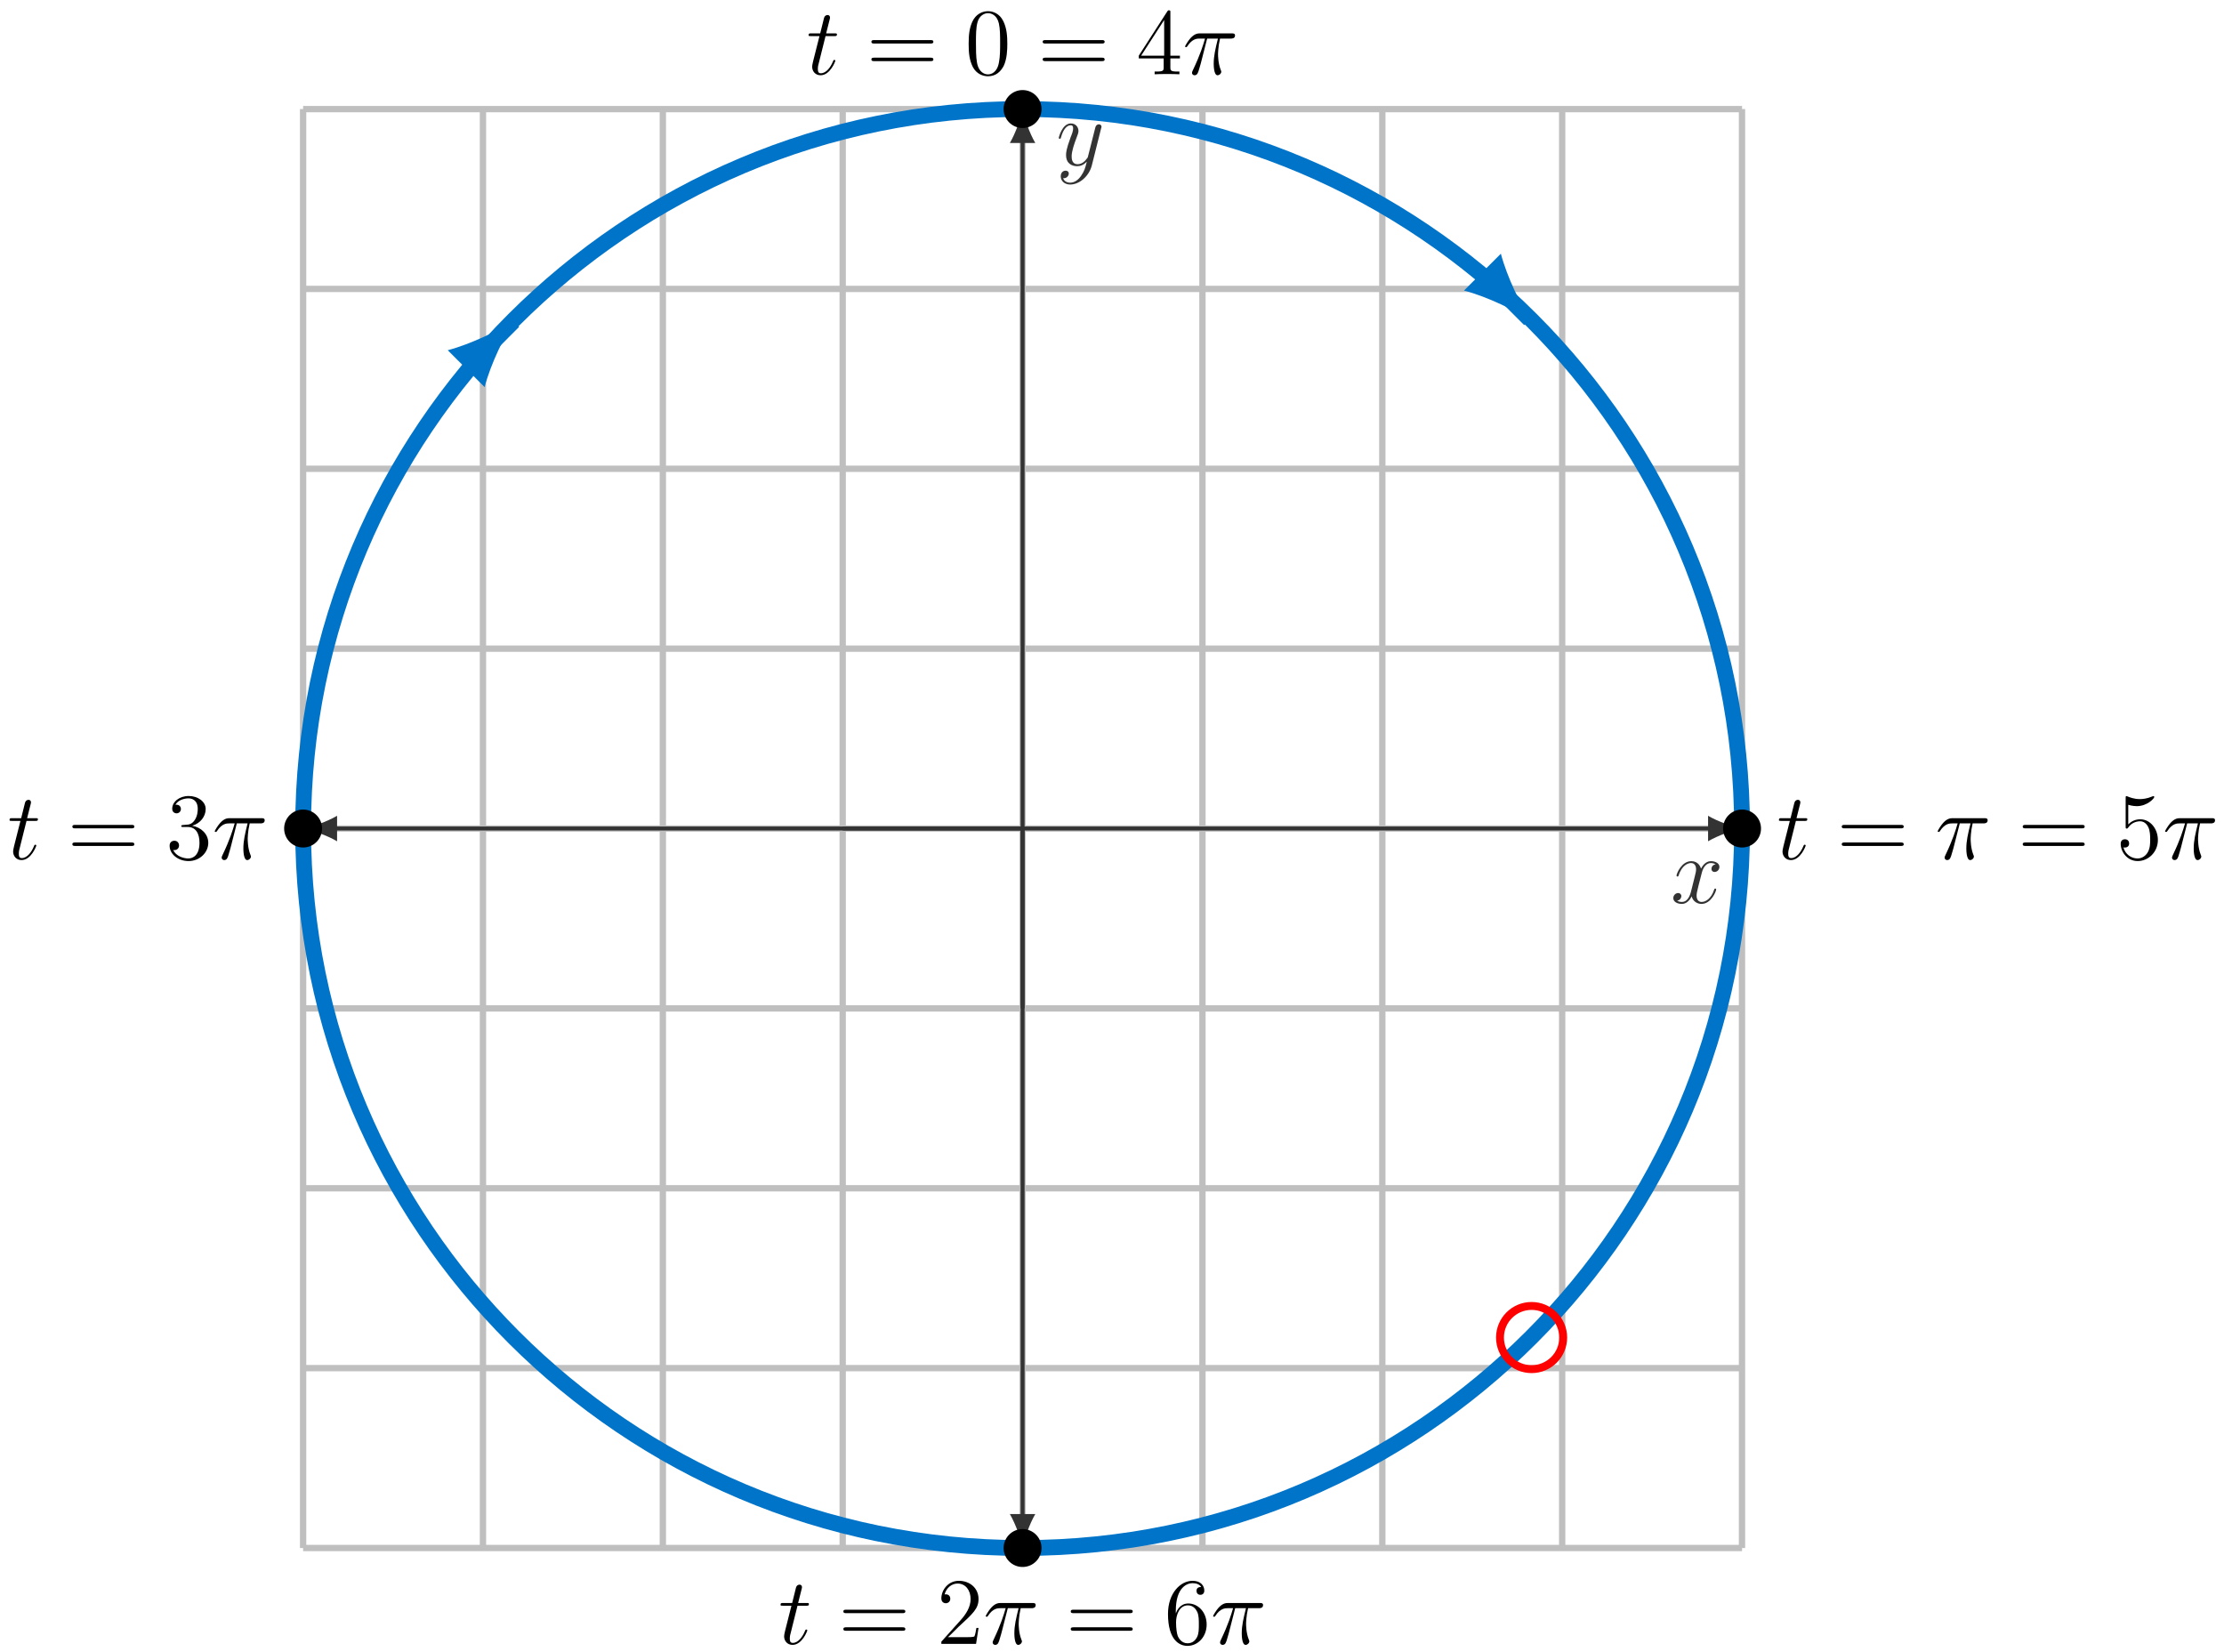 <?xml version="1.0" encoding="UTF-8"?>
<svg xmlns="http://www.w3.org/2000/svg" xmlns:xlink="http://www.w3.org/1999/xlink" width="280.4pt" height="208.275pt" viewBox="0 0 280.4 208.275" version="1.1">
<defs>
<g>
<symbol overflow="visible" id="glyph0-0">
<path style="stroke:none;" d=""/>
</symbol>
<symbol overflow="visible" id="glyph0-1">
<path style="stroke:none;" d="M 5.672 -4.875 C 5.281 -4.812 5.141 -4.516 5.141 -4.297 C 5.141 -4 5.359 -3.906 5.531 -3.906 C 5.891 -3.906 6.141 -4.219 6.141 -4.547 C 6.141 -5.047 5.562 -5.266 5.062 -5.266 C 4.344 -5.266 3.938 -4.547 3.828 -4.328 C 3.547 -5.219 2.812 -5.266 2.594 -5.266 C 1.375 -5.266 0.734 -3.703 0.734 -3.438 C 0.734 -3.391 0.781 -3.328 0.859 -3.328 C 0.953 -3.328 0.984 -3.406 1 -3.453 C 1.406 -4.781 2.219 -5.031 2.562 -5.031 C 3.094 -5.031 3.203 -4.531 3.203 -4.25 C 3.203 -3.984 3.125 -3.703 2.984 -3.125 L 2.578 -1.5 C 2.406 -0.781 2.062 -0.125 1.422 -0.125 C 1.359 -0.125 1.062 -0.125 0.812 -0.281 C 1.25 -0.359 1.344 -0.719 1.344 -0.859 C 1.344 -1.094 1.156 -1.25 0.938 -1.25 C 0.641 -1.25 0.328 -0.984 0.328 -0.609 C 0.328 -0.109 0.891 0.125 1.406 0.125 C 1.984 0.125 2.391 -0.328 2.641 -0.828 C 2.828 -0.125 3.438 0.125 3.875 0.125 C 5.094 0.125 5.734 -1.453 5.734 -1.703 C 5.734 -1.766 5.688 -1.812 5.625 -1.812 C 5.516 -1.812 5.5 -1.75 5.469 -1.656 C 5.141 -0.609 4.453 -0.125 3.906 -0.125 C 3.484 -0.125 3.266 -0.438 3.266 -0.922 C 3.266 -1.188 3.312 -1.375 3.5 -2.156 L 3.922 -3.797 C 4.094 -4.5 4.5 -5.031 5.062 -5.031 C 5.078 -5.031 5.422 -5.031 5.672 -4.875 Z M 5.672 -4.875 "/>
</symbol>
<symbol overflow="visible" id="glyph0-2">
<path style="stroke:none;" d="M 3.141 1.344 C 2.828 1.797 2.359 2.203 1.766 2.203 C 1.625 2.203 1.047 2.172 0.875 1.625 C 0.906 1.641 0.969 1.641 0.984 1.641 C 1.344 1.641 1.594 1.328 1.594 1.047 C 1.594 0.781 1.359 0.688 1.188 0.688 C 0.984 0.688 0.578 0.828 0.578 1.406 C 0.578 2.016 1.094 2.438 1.766 2.438 C 2.969 2.438 4.172 1.344 4.5 0.016 L 5.672 -4.656 C 5.688 -4.703 5.719 -4.781 5.719 -4.859 C 5.719 -5.031 5.562 -5.156 5.391 -5.156 C 5.281 -5.156 5.031 -5.109 4.938 -4.75 L 4.047 -1.234 C 4 -1.016 4 -0.984 3.891 -0.859 C 3.656 -0.531 3.266 -0.125 2.688 -0.125 C 2.016 -0.125 1.953 -0.781 1.953 -1.094 C 1.953 -1.781 2.281 -2.703 2.609 -3.562 C 2.734 -3.906 2.812 -4.078 2.812 -4.312 C 2.812 -4.812 2.453 -5.266 1.859 -5.266 C 0.766 -5.266 0.328 -3.531 0.328 -3.438 C 0.328 -3.391 0.375 -3.328 0.453 -3.328 C 0.562 -3.328 0.578 -3.375 0.625 -3.547 C 0.906 -4.547 1.359 -5.031 1.828 -5.031 C 1.938 -5.031 2.141 -5.031 2.141 -4.641 C 2.141 -4.328 2.016 -3.984 1.828 -3.531 C 1.25 -1.953 1.25 -1.562 1.25 -1.281 C 1.25 -0.141 2.062 0.125 2.656 0.125 C 3 0.125 3.438 0.016 3.844 -0.438 L 3.859 -0.422 C 3.688 0.281 3.562 0.75 3.141 1.344 Z M 3.141 1.344 "/>
</symbol>
<symbol overflow="visible" id="glyph0-3">
<path style="stroke:none;" d="M 2.406 -4.812 L 3.5 -4.812 C 3.734 -4.812 3.844 -4.812 3.844 -5.016 C 3.844 -5.156 3.781 -5.156 3.531 -5.156 L 2.484 -5.156 L 2.922 -6.891 C 2.969 -7.062 2.969 -7.094 2.969 -7.172 C 2.969 -7.359 2.828 -7.469 2.672 -7.469 C 2.562 -7.469 2.297 -7.438 2.203 -7.047 L 1.734 -5.156 L 0.609 -5.156 C 0.375 -5.156 0.266 -5.156 0.266 -4.922 C 0.266 -4.812 0.344 -4.812 0.578 -4.812 L 1.641 -4.812 L 0.844 -1.656 C 0.75 -1.234 0.719 -1.109 0.719 -0.953 C 0.719 -0.391 1.109 0.125 1.781 0.125 C 2.984 0.125 3.641 -1.625 3.641 -1.703 C 3.641 -1.781 3.578 -1.812 3.516 -1.812 C 3.484 -1.812 3.438 -1.812 3.422 -1.766 C 3.406 -1.75 3.391 -1.75 3.312 -1.547 C 3.062 -0.953 2.516 -0.125 1.812 -0.125 C 1.453 -0.125 1.438 -0.422 1.438 -0.688 C 1.438 -0.688 1.438 -0.922 1.469 -1.062 Z M 2.406 -4.812 "/>
</symbol>
<symbol overflow="visible" id="glyph0-4">
<path style="stroke:none;" d="M 3.094 -4.5 L 4.453 -4.5 C 4.125 -3.172 3.922 -2.297 3.922 -1.344 C 3.922 -1.172 3.922 0.125 4.406 0.125 C 4.656 0.125 4.875 -0.109 4.875 -0.312 C 4.875 -0.375 4.875 -0.391 4.797 -0.578 C 4.469 -1.406 4.469 -2.422 4.469 -2.516 C 4.469 -2.578 4.469 -3.438 4.719 -4.5 L 6.062 -4.5 C 6.219 -4.5 6.609 -4.5 6.609 -4.891 C 6.609 -5.156 6.391 -5.156 6.172 -5.156 L 2.234 -5.156 C 1.953 -5.156 1.547 -5.156 1 -4.562 C 0.688 -4.219 0.312 -3.578 0.312 -3.516 C 0.312 -3.438 0.375 -3.422 0.438 -3.422 C 0.531 -3.422 0.531 -3.453 0.594 -3.531 C 1.219 -4.5 1.844 -4.5 2.141 -4.5 L 2.828 -4.5 C 2.562 -3.609 2.266 -2.562 1.281 -0.484 C 1.188 -0.281 1.188 -0.266 1.188 -0.188 C 1.188 0.062 1.406 0.125 1.5 0.125 C 1.859 0.125 1.953 -0.188 2.094 -0.688 C 2.281 -1.297 2.281 -1.328 2.406 -1.812 Z M 3.094 -4.5 "/>
</symbol>
<symbol overflow="visible" id="glyph1-0">
<path style="stroke:none;" d=""/>
</symbol>
<symbol overflow="visible" id="glyph1-1">
<path style="stroke:none;" d="M 8.062 -3.875 C 8.234 -3.875 8.453 -3.875 8.453 -4.094 C 8.453 -4.312 8.25 -4.312 8.062 -4.312 L 1.031 -4.312 C 0.859 -4.312 0.641 -4.312 0.641 -4.094 C 0.641 -3.875 0.844 -3.875 1.031 -3.875 Z M 8.062 -1.656 C 8.234 -1.656 8.453 -1.656 8.453 -1.859 C 8.453 -2.094 8.25 -2.094 8.062 -2.094 L 1.031 -2.094 C 0.859 -2.094 0.641 -2.094 0.641 -1.875 C 0.641 -1.656 0.844 -1.656 1.031 -1.656 Z M 8.062 -1.656 "/>
</symbol>
<symbol overflow="visible" id="glyph1-2">
<path style="stroke:none;" d="M 5.359 -3.828 C 5.359 -4.812 5.297 -5.781 4.859 -6.688 C 4.375 -7.688 3.516 -7.953 2.922 -7.953 C 2.234 -7.953 1.391 -7.609 0.938 -6.609 C 0.609 -5.859 0.484 -5.109 0.484 -3.828 C 0.484 -2.672 0.578 -1.797 1 -0.938 C 1.469 -0.031 2.297 0.25 2.922 0.25 C 3.953 0.25 4.547 -0.375 4.906 -1.062 C 5.328 -1.953 5.359 -3.125 5.359 -3.828 Z M 2.922 0.016 C 2.531 0.016 1.75 -0.203 1.531 -1.5 C 1.406 -2.219 1.406 -3.125 1.406 -3.969 C 1.406 -4.953 1.406 -5.828 1.594 -6.531 C 1.797 -7.344 2.406 -7.703 2.922 -7.703 C 3.375 -7.703 4.062 -7.438 4.297 -6.406 C 4.453 -5.719 4.453 -4.781 4.453 -3.969 C 4.453 -3.172 4.453 -2.266 4.312 -1.531 C 4.094 -0.219 3.328 0.016 2.922 0.016 Z M 2.922 0.016 "/>
</symbol>
<symbol overflow="visible" id="glyph1-3">
<path style="stroke:none;" d="M 4.312 -7.781 C 4.312 -8.016 4.312 -8.062 4.141 -8.062 C 4.047 -8.062 4.016 -8.062 3.922 -7.922 L 0.328 -2.344 L 0.328 -2 L 3.469 -2 L 3.469 -0.906 C 3.469 -0.469 3.438 -0.344 2.562 -0.344 L 2.328 -0.344 L 2.328 0 C 2.609 -0.031 3.547 -0.031 3.891 -0.031 C 4.219 -0.031 5.172 -0.031 5.453 0 L 5.453 -0.344 L 5.219 -0.344 C 4.344 -0.344 4.312 -0.469 4.312 -0.906 L 4.312 -2 L 5.516 -2 L 5.516 -2.344 L 4.312 -2.344 Z M 3.531 -6.844 L 3.531 -2.344 L 0.625 -2.344 Z M 3.531 -6.844 "/>
</symbol>
<symbol overflow="visible" id="glyph1-4">
<path style="stroke:none;" d="M 1.531 -6.844 C 2.047 -6.688 2.469 -6.672 2.594 -6.672 C 3.938 -6.672 4.812 -7.656 4.812 -7.828 C 4.812 -7.875 4.781 -7.938 4.703 -7.938 C 4.688 -7.938 4.656 -7.938 4.547 -7.891 C 3.891 -7.609 3.312 -7.562 3 -7.562 C 2.219 -7.562 1.656 -7.812 1.422 -7.906 C 1.344 -7.938 1.312 -7.938 1.297 -7.938 C 1.203 -7.938 1.203 -7.859 1.203 -7.672 L 1.203 -4.125 C 1.203 -3.906 1.203 -3.844 1.344 -3.844 C 1.406 -3.844 1.422 -3.844 1.547 -4 C 1.875 -4.484 2.438 -4.766 3.031 -4.766 C 3.672 -4.766 3.984 -4.188 4.078 -3.984 C 4.281 -3.516 4.297 -2.922 4.297 -2.469 C 4.297 -2.016 4.297 -1.344 3.953 -0.797 C 3.688 -0.375 3.234 -0.078 2.703 -0.078 C 1.906 -0.078 1.141 -0.609 0.922 -1.484 C 0.984 -1.453 1.047 -1.453 1.109 -1.453 C 1.312 -1.453 1.641 -1.562 1.641 -1.969 C 1.641 -2.312 1.406 -2.5 1.109 -2.5 C 0.891 -2.5 0.578 -2.391 0.578 -1.922 C 0.578 -0.906 1.406 0.25 2.719 0.25 C 4.078 0.25 5.266 -0.891 5.266 -2.406 C 5.266 -3.828 4.297 -5.016 3.047 -5.016 C 2.359 -5.016 1.844 -4.703 1.531 -4.375 Z M 1.531 -6.844 "/>
</symbol>
<symbol overflow="visible" id="glyph1-5">
<path style="stroke:none;" d="M 5.266 -2.016 L 5 -2.016 C 4.953 -1.812 4.859 -1.141 4.75 -0.953 C 4.656 -0.844 3.984 -0.844 3.625 -0.844 L 1.406 -0.844 C 1.734 -1.125 2.469 -1.891 2.766 -2.172 C 4.594 -3.844 5.266 -4.469 5.266 -5.656 C 5.266 -7.031 4.172 -7.953 2.781 -7.953 C 1.406 -7.953 0.578 -6.766 0.578 -5.734 C 0.578 -5.125 1.109 -5.125 1.141 -5.125 C 1.406 -5.125 1.703 -5.312 1.703 -5.688 C 1.703 -6.031 1.484 -6.25 1.141 -6.25 C 1.047 -6.25 1.016 -6.25 0.984 -6.234 C 1.203 -7.047 1.859 -7.609 2.625 -7.609 C 3.641 -7.609 4.266 -6.75 4.266 -5.656 C 4.266 -4.641 3.688 -3.75 3 -2.984 L 0.578 -0.281 L 0.578 0 L 4.953 0 Z M 5.266 -2.016 "/>
</symbol>
<symbol overflow="visible" id="glyph1-6">
<path style="stroke:none;" d="M 1.469 -4.156 C 1.469 -7.188 2.938 -7.656 3.578 -7.656 C 4.016 -7.656 4.453 -7.531 4.672 -7.172 C 4.531 -7.172 4.078 -7.172 4.078 -6.688 C 4.078 -6.422 4.25 -6.188 4.562 -6.188 C 4.859 -6.188 5.062 -6.375 5.062 -6.719 C 5.062 -7.344 4.609 -7.953 3.578 -7.953 C 2.062 -7.953 0.484 -6.406 0.484 -3.781 C 0.484 -0.484 1.922 0.25 2.938 0.25 C 4.25 0.25 5.359 -0.891 5.359 -2.438 C 5.359 -4.031 4.25 -5.094 3.047 -5.094 C 1.984 -5.094 1.594 -4.172 1.469 -3.844 Z M 2.938 -0.078 C 2.188 -0.078 1.828 -0.734 1.719 -0.984 C 1.609 -1.297 1.5 -1.891 1.5 -2.719 C 1.5 -3.672 1.922 -4.859 3 -4.859 C 3.656 -4.859 4 -4.406 4.188 -4 C 4.375 -3.562 4.375 -2.969 4.375 -2.453 C 4.375 -1.844 4.375 -1.297 4.141 -0.844 C 3.844 -0.281 3.422 -0.078 2.938 -0.078 Z M 2.938 -0.078 "/>
</symbol>
<symbol overflow="visible" id="glyph1-7">
<path style="stroke:none;" d="M 2.203 -4.297 C 2 -4.281 1.953 -4.266 1.953 -4.156 C 1.953 -4.047 2.016 -4.047 2.219 -4.047 L 2.766 -4.047 C 3.797 -4.047 4.25 -3.203 4.25 -2.062 C 4.25 -0.484 3.438 -0.078 2.844 -0.078 C 2.266 -0.078 1.297 -0.344 0.938 -1.141 C 1.328 -1.078 1.672 -1.297 1.672 -1.719 C 1.672 -2.062 1.422 -2.312 1.094 -2.312 C 0.797 -2.312 0.484 -2.141 0.484 -1.688 C 0.484 -0.625 1.547 0.25 2.875 0.25 C 4.297 0.25 5.359 -0.844 5.359 -2.047 C 5.359 -3.141 4.469 -4 3.328 -4.203 C 4.359 -4.5 5.031 -5.375 5.031 -6.312 C 5.031 -7.25 4.047 -7.953 2.891 -7.953 C 1.703 -7.953 0.812 -7.219 0.812 -6.344 C 0.812 -5.875 1.188 -5.766 1.359 -5.766 C 1.609 -5.766 1.906 -5.953 1.906 -6.312 C 1.906 -6.688 1.609 -6.859 1.344 -6.859 C 1.281 -6.859 1.25 -6.859 1.219 -6.844 C 1.672 -7.656 2.797 -7.656 2.859 -7.656 C 3.25 -7.656 4.031 -7.484 4.031 -6.312 C 4.031 -6.078 4 -5.422 3.641 -4.906 C 3.281 -4.375 2.875 -4.344 2.562 -4.328 Z M 2.203 -4.297 "/>
</symbol>
</g>
<clipPath id="clip1">
  <path d="M 10 0 L 248 0 L 248 208.273 L 10 208.273 Z M 10 0 "/>
</clipPath>
</defs>
<g id="surface1">
<path style="fill:none;stroke-width:0.797;stroke-linecap:butt;stroke-linejoin:miter;stroke:rgb(75%,75%,75%);stroke-opacity:1;stroke-miterlimit:10;" d="M -90.71 -90.711 L 90.712 -90.711 M -90.71 -68.032 L 90.712 -68.032 M -90.71 -45.357 L 90.712 -45.357 M -90.71 -22.677 L 90.712 -22.677 M -90.71 0.002 L 90.712 0.002 M -90.71 22.677 L 90.712 22.677 M -90.71 45.356 L 90.712 45.356 M -90.71 68.032 L 90.712 68.032 M -90.71 90.703 L 90.712 90.703 M -90.71 -90.711 L -90.71 90.711 M -68.034 -90.711 L -68.034 90.711 M -45.355 -90.711 L -45.355 90.711 M -22.679 -90.711 L -22.679 90.711 M 0.001 -90.711 L 0.001 90.711 M 22.677 -90.711 L 22.677 90.711 M 45.356 -90.711 L 45.356 90.711 M 68.032 -90.711 L 68.032 90.711 M 90.704 -90.711 L 90.704 90.711 " transform="matrix(1,0,0,-1,128.925,104.459)"/>
<path style="fill:none;stroke-width:0.498;stroke-linecap:butt;stroke-linejoin:miter;stroke:rgb(20%,20%,20%);stroke-opacity:1;stroke-miterlimit:10;" d="M -22.679 0.002 L 86.856 0.002 " transform="matrix(1,0,0,-1,128.925,104.459)"/>
<path style=" stroke:none;fill-rule:nonzero;fill:rgb(20%,20%,20%);fill-opacity:1;" d="M 219.637 104.457 C 218.492 104.246 216.637 103.602 215.352 102.852 L 215.352 106.066 C 216.637 105.316 218.492 104.672 219.637 104.457 "/>
<g style="fill:rgb(20%,20%,20%);fill-opacity:1;">
  <use xlink:href="#glyph0-1" x="210.64" y="113.84"/>
</g>
<path style="fill:none;stroke-width:0.498;stroke-linecap:butt;stroke-linejoin:miter;stroke:rgb(20%,20%,20%);stroke-opacity:1;stroke-miterlimit:10;" d="M 0.001 0.002 L -86.855 0.002 " transform="matrix(1,0,0,-1,128.925,104.459)"/>
<path style=" stroke:none;fill-rule:nonzero;fill:rgb(20%,20%,20%);fill-opacity:1;" d="M 38.215 104.457 C 39.355 104.672 41.215 105.316 42.5 106.066 L 42.5 102.852 C 41.215 103.602 39.355 104.246 38.215 104.457 "/>
<path style="fill:none;stroke-width:0.498;stroke-linecap:butt;stroke-linejoin:miter;stroke:rgb(20%,20%,20%);stroke-opacity:1;stroke-miterlimit:10;" d="M 0.001 -22.677 L 0.001 86.855 " transform="matrix(1,0,0,-1,128.925,104.459)"/>
<path style=" stroke:none;fill-rule:nonzero;fill:rgb(20%,20%,20%);fill-opacity:1;" d="M 128.926 13.746 C 128.711 14.891 128.066 16.746 127.32 18.031 L 130.531 18.031 C 129.781 16.746 129.141 14.891 128.926 13.746 "/>
<g style="fill:rgb(20%,20%,20%);fill-opacity:1;">
  <use xlink:href="#glyph0-2" x="133.159" y="20.828"/>
</g>
<path style="fill:none;stroke-width:0.498;stroke-linecap:butt;stroke-linejoin:miter;stroke:rgb(20%,20%,20%);stroke-opacity:1;stroke-miterlimit:10;" d="M 0.001 0.002 L 0.001 -86.856 " transform="matrix(1,0,0,-1,128.925,104.459)"/>
<path style=" stroke:none;fill-rule:nonzero;fill:rgb(20%,20%,20%);fill-opacity:1;" d="M 128.926 195.172 C 129.141 194.027 129.781 192.172 130.531 190.887 L 127.32 190.887 C 128.066 192.172 128.711 194.027 128.926 195.172 "/>
<g clip-path="url(#clip1)" clip-rule="nonzero">
<path style="fill:none;stroke-width:1.993;stroke-linecap:butt;stroke-linejoin:miter;stroke:rgb(0%,45.499%,78.4%);stroke-opacity:1;stroke-miterlimit:10;" d="M 90.712 0.002 C 90.712 50.098 50.098 90.711 0.001 90.711 C -50.097 90.711 -90.71 50.098 -90.71 0.002 C -90.71 -50.099 -50.097 -90.711 0.001 -90.711 C 50.098 -90.711 90.712 -50.099 90.712 0.002 Z M 90.712 0.002 " transform="matrix(1,0,0,-1,128.925,104.459)"/>
</g>
<path style="fill:none;stroke-width:1.993;stroke-linecap:butt;stroke-linejoin:miter;stroke:rgb(0%,45.499%,78.4%);stroke-opacity:1;stroke-miterlimit:10;" d="M 63.95 64.176 L 58.598 69.532 " transform="matrix(1,0,0,-1,128.925,104.459)"/>
<path style=" stroke:none;fill-rule:nonzero;fill:rgb(0%,45.499%,78.4%);fill-opacity:1;" d="M 193.102 40.508 C 191.758 38.543 190.004 34.926 189.227 31.984 L 184.578 36.633 C 187.523 37.406 191.141 39.164 193.102 40.508 "/>
<path style="fill:none;stroke-width:1.993;stroke-linecap:butt;stroke-linejoin:miter;stroke:rgb(0%,45.499%,78.4%);stroke-opacity:1;stroke-miterlimit:10;" d="M -64.179 63.95 L -69.53 58.598 " transform="matrix(1,0,0,-1,128.925,104.459)"/>
<path style=" stroke:none;fill-rule:nonzero;fill:rgb(0%,45.499%,78.4%);fill-opacity:1;" d="M 64.973 40.281 C 63.012 41.625 59.395 43.379 56.449 44.156 L 61.098 48.805 C 61.875 45.859 63.633 42.242 64.973 40.281 "/>
<path style="fill:none;stroke-width:0.996;stroke-linecap:butt;stroke-linejoin:miter;stroke:rgb(100%,0%,0%);stroke-opacity:1;stroke-miterlimit:10;" d="M 68.161 -64.177 C 68.161 -61.977 66.38 -60.192 64.177 -60.192 C 61.977 -60.192 60.192 -61.977 60.192 -64.177 C 60.192 -66.38 61.977 -68.161 64.177 -68.161 C 66.38 -68.161 68.161 -66.38 68.161 -64.177 Z M 68.161 -64.177 " transform="matrix(1,0,0,-1,128.925,104.459)"/>
<path style=" stroke:none;fill-rule:nonzero;fill:rgb(0%,0%,0%);fill-opacity:1;" d="M 131.316 13.746 C 131.316 12.426 130.246 11.355 128.926 11.355 C 127.605 11.355 126.535 12.426 126.535 13.746 C 126.535 15.066 127.605 16.137 128.926 16.137 C 130.246 16.137 131.316 15.066 131.316 13.746 Z M 131.316 13.746 "/>
<g style="fill:rgb(0%,0%,0%);fill-opacity:1;">
  <use xlink:href="#glyph0-3" x="101.677" y="9.364"/>
</g>
<g style="fill:rgb(0%,0%,0%);fill-opacity:1;">
  <use xlink:href="#glyph1-1" x="109.225" y="9.364"/>
</g>
<g style="fill:rgb(0%,0%,0%);fill-opacity:1;">
  <use xlink:href="#glyph1-2" x="121.642" y="9.364"/>
</g>
<g style="fill:rgb(0%,0%,0%);fill-opacity:1;">
  <use xlink:href="#glyph1-1" x="130.818" y="9.364"/>
</g>
<g style="fill:rgb(0%,0%,0%);fill-opacity:1;">
  <use xlink:href="#glyph1-3" x="143.247" y="9.364"/>
</g>
<g style="fill:rgb(0%,0%,0%);fill-opacity:1;">
  <use xlink:href="#glyph0-4" x="149.102" y="9.364"/>
</g>
<path style=" stroke:none;fill-rule:nonzero;fill:rgb(0%,0%,0%);fill-opacity:1;" d="M 222.027 104.457 C 222.027 103.137 220.957 102.066 219.637 102.066 C 218.316 102.066 217.242 103.137 217.242 104.457 C 217.242 105.781 218.316 106.852 219.637 106.852 C 220.957 106.852 222.027 105.781 222.027 104.457 Z M 222.027 104.457 "/>
<g style="fill:rgb(0%,0%,0%);fill-opacity:1;">
  <use xlink:href="#glyph0-3" x="224.018" y="108.311"/>
</g>
<g style="fill:rgb(0%,0%,0%);fill-opacity:1;">
  <use xlink:href="#glyph1-1" x="231.566" y="108.311"/>
</g>
<g style="fill:rgb(0%,0%,0%);fill-opacity:1;">
  <use xlink:href="#glyph0-4" x="243.991" y="108.311"/>
</g>
<g style="fill:rgb(0%,0%,0%);fill-opacity:1;">
  <use xlink:href="#glyph1-1" x="254.381" y="108.311"/>
</g>
<g style="fill:rgb(0%,0%,0%);fill-opacity:1;">
  <use xlink:href="#glyph1-4" x="266.798" y="108.311"/>
</g>
<g style="fill:rgb(0%,0%,0%);fill-opacity:1;">
  <use xlink:href="#glyph0-4" x="272.66" y="108.311"/>
</g>
<path style=" stroke:none;fill-rule:nonzero;fill:rgb(0%,0%,0%);fill-opacity:1;" d="M 131.316 195.172 C 131.316 193.852 130.246 192.781 128.926 192.781 C 127.605 192.781 126.535 193.852 126.535 195.172 C 126.535 196.492 127.605 197.562 128.926 197.562 C 130.246 197.562 131.316 196.492 131.316 195.172 Z M 131.316 195.172 "/>
<g style="fill:rgb(0%,0%,0%);fill-opacity:1;">
  <use xlink:href="#glyph0-3" x="98.142" y="207.259"/>
</g>
<g style="fill:rgb(0%,0%,0%);fill-opacity:1;">
  <use xlink:href="#glyph1-1" x="105.69" y="207.259"/>
</g>
<g style="fill:rgb(0%,0%,0%);fill-opacity:1;">
  <use xlink:href="#glyph1-5" x="118.107" y="207.259"/>
</g>
<g style="fill:rgb(0%,0%,0%);fill-opacity:1;">
  <use xlink:href="#glyph0-4" x="123.968" y="207.259"/>
</g>
<g style="fill:rgb(0%,0%,0%);fill-opacity:1;">
  <use xlink:href="#glyph1-1" x="134.358" y="207.259"/>
</g>
<g style="fill:rgb(0%,0%,0%);fill-opacity:1;">
  <use xlink:href="#glyph1-6" x="146.775" y="207.259"/>
</g>
<g style="fill:rgb(0%,0%,0%);fill-opacity:1;">
  <use xlink:href="#glyph0-4" x="152.637" y="207.259"/>
</g>
<path style=" stroke:none;fill-rule:nonzero;fill:rgb(0%,0%,0%);fill-opacity:1;" d="M 40.605 104.457 C 40.605 103.137 39.535 102.066 38.215 102.066 C 36.895 102.066 35.824 103.137 35.824 104.457 C 35.824 105.781 36.895 106.852 38.215 106.852 C 39.535 106.852 40.605 105.781 40.605 104.457 Z M 40.605 104.457 "/>
<g style="fill:rgb(0%,0%,0%);fill-opacity:1;">
  <use xlink:href="#glyph0-3" x="0.936" y="108.311"/>
</g>
<g style="fill:rgb(0%,0%,0%);fill-opacity:1;">
  <use xlink:href="#glyph1-1" x="8.484" y="108.311"/>
</g>
<g style="fill:rgb(0%,0%,0%);fill-opacity:1;">
  <use xlink:href="#glyph1-7" x="20.901" y="108.311"/>
</g>
<g style="fill:rgb(0%,0%,0%);fill-opacity:1;">
  <use xlink:href="#glyph0-4" x="26.762" y="108.311"/>
</g>
</g>
</svg>
